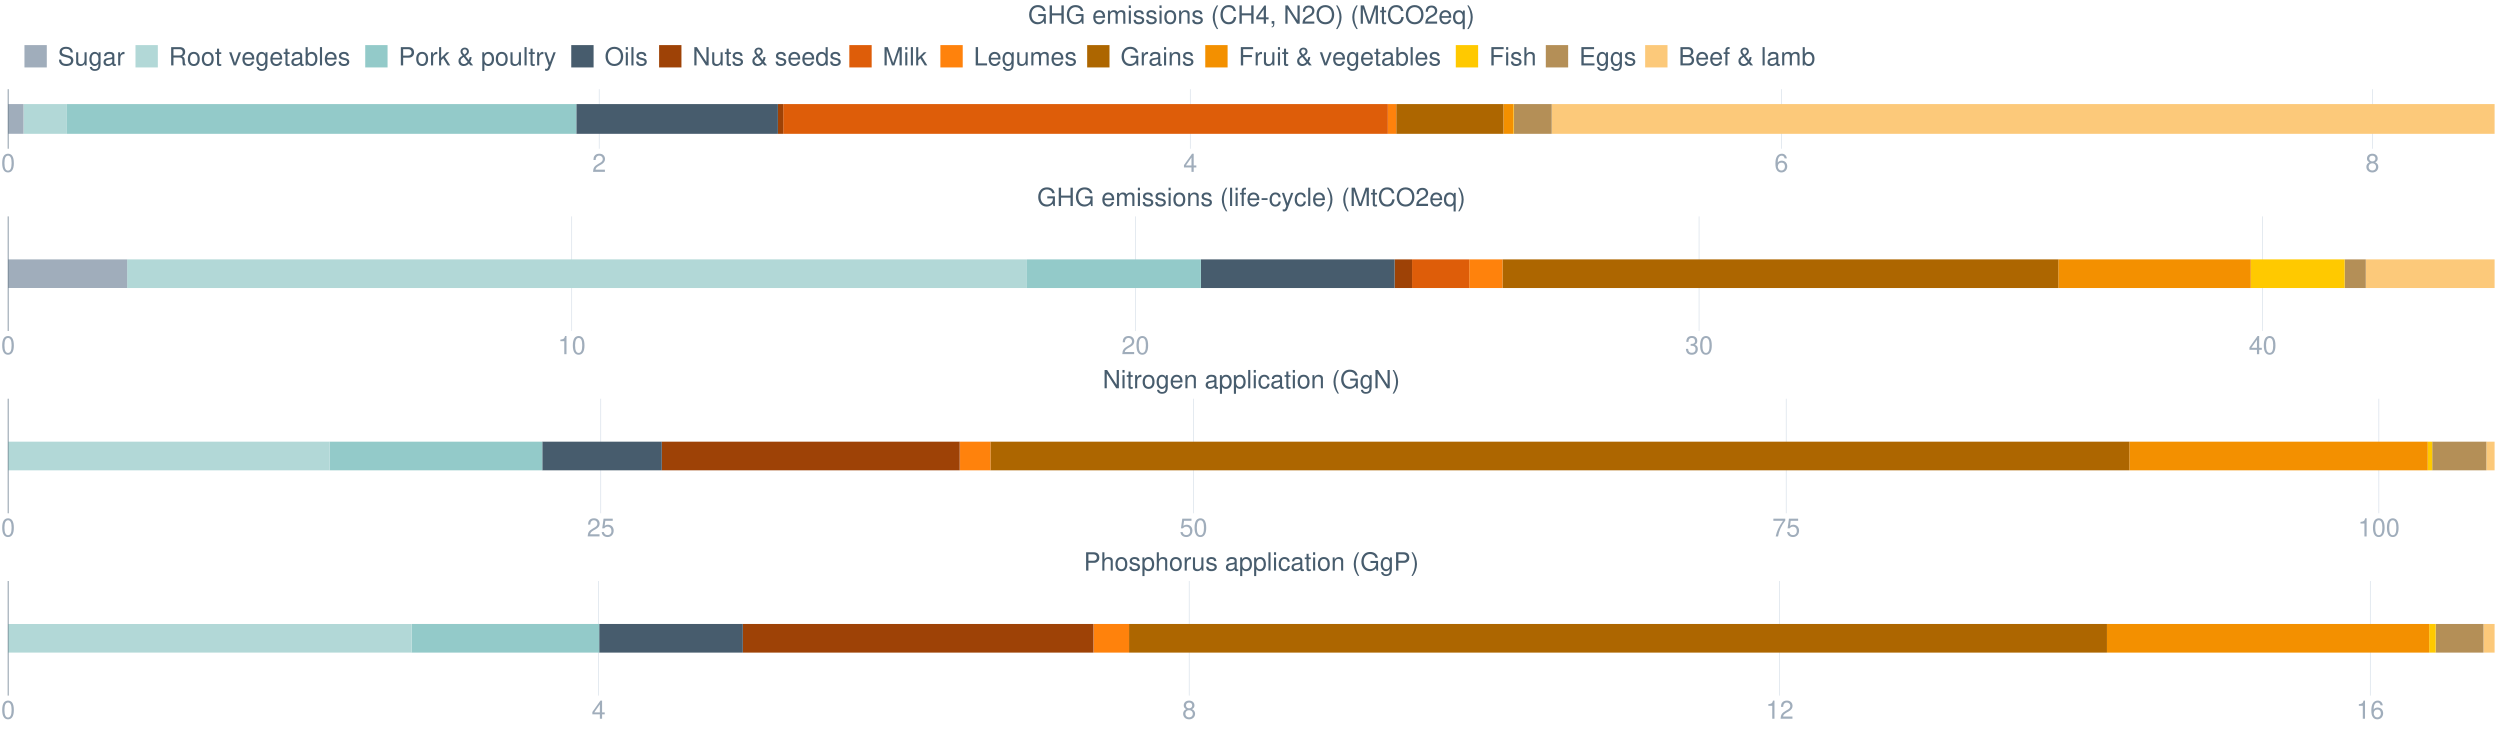 <?xml version="1.0" encoding="UTF-8"?>
<svg xmlns="http://www.w3.org/2000/svg" xmlns:xlink="http://www.w3.org/1999/xlink" width="2468.571pt" height="720pt" viewBox="0 0 2468.571 720" version="1.1">
<defs>
<g>
<symbol overflow="visible" id="glyph0-0">
<path style="stroke:none;" d=""/>
</symbol>
<symbol overflow="visible" id="glyph0-1">
<path style="stroke:none;" d="M 6.828 -17.938 C 5.188 -17.938 3.703 -17.188 2.781 -15.984 C 1.641 -14.391 1.062 -12.016 1.062 -8.688 C 1.062 -2.625 3.047 0.578 6.828 0.578 C 10.547 0.578 12.578 -2.625 12.578 -8.531 C 12.578 -12.016 12.031 -14.344 10.875 -15.984 C 9.953 -17.219 8.484 -17.938 6.828 -17.938 Z M 6.828 -16 C 9.188 -16 10.344 -13.594 10.344 -8.734 C 10.344 -3.625 9.203 -1.234 6.781 -1.234 C 4.469 -1.234 3.297 -3.719 3.297 -8.656 C 3.297 -13.594 4.469 -16 6.828 -16 Z M 6.828 -16 "/>
</symbol>
<symbol overflow="visible" id="glyph0-2">
<path style="stroke:none;" d="M 12.562 -2.156 L 3.297 -2.156 C 3.516 -3.641 4.312 -4.594 6.469 -5.906 L 8.953 -7.297 C 11.406 -8.656 12.672 -10.5 12.672 -12.703 C 12.672 -14.188 12.078 -15.578 11.047 -16.547 C 10 -17.5 8.703 -17.938 7.047 -17.938 C 4.812 -17.938 3.156 -17.141 2.188 -15.609 C 1.562 -14.672 1.297 -13.547 1.234 -11.734 L 3.422 -11.734 C 3.5 -12.953 3.641 -13.672 3.938 -14.266 C 4.516 -15.359 5.656 -16.031 6.969 -16.031 C 8.953 -16.031 10.453 -14.594 10.453 -12.656 C 10.453 -11.219 9.625 -9.969 8.062 -9.078 L 5.781 -7.734 C 2.109 -5.625 1.047 -3.938 0.844 -0.031 L 12.562 -0.031 Z M 12.562 -2.156 "/>
</symbol>
<symbol overflow="visible" id="glyph0-3">
<path style="stroke:none;" d="M 8.109 -4.344 L 8.109 0 L 10.297 0 L 10.297 -4.344 L 12.906 -4.344 L 12.906 -6.297 L 10.297 -6.297 L 10.297 -17.938 L 8.688 -17.938 L 0.688 -6.656 L 0.688 -4.344 Z M 8.109 -6.297 L 2.609 -6.297 L 8.109 -14.219 Z M 8.109 -6.297 "/>
</symbol>
<symbol overflow="visible" id="glyph0-4">
<path style="stroke:none;" d="M 12.359 -13.281 C 11.938 -16.203 10.047 -17.938 7.375 -17.938 C 5.438 -17.938 3.703 -17 2.656 -15.391 C 1.531 -13.625 1.062 -11.438 1.062 -8.188 C 1.062 -5.156 1.484 -3.25 2.562 -1.656 C 3.5 -0.203 5.031 0.578 6.969 0.578 C 10.328 0.578 12.734 -1.938 12.734 -5.438 C 12.734 -8.734 10.5 -11.062 7.344 -11.062 C 5.609 -11.062 4.25 -10.422 3.297 -9.109 C 3.328 -13.547 4.719 -16 7.219 -16 C 8.766 -16 9.828 -15.016 10.172 -13.281 Z M 7.078 -9.125 C 9.188 -9.125 10.5 -7.641 10.5 -5.266 C 10.5 -3 9 -1.359 7 -1.359 C 4.969 -1.359 3.422 -3.078 3.422 -5.359 C 3.422 -7.594 4.906 -9.125 7.078 -9.125 Z M 7.078 -9.125 "/>
</symbol>
<symbol overflow="visible" id="glyph0-5">
<path style="stroke:none;" d="M 9.703 -9.453 C 11.531 -10.562 12.109 -11.469 12.109 -13.156 C 12.109 -15.984 9.953 -17.938 6.828 -17.938 C 3.719 -17.938 1.531 -15.984 1.531 -13.172 C 1.531 -11.469 2.109 -10.594 3.922 -9.453 C 1.906 -8.438 0.922 -6.969 0.922 -4.984 C 0.922 -1.719 3.328 0.578 6.828 0.578 C 10.297 0.578 12.734 -1.719 12.734 -4.984 C 12.734 -6.969 11.734 -8.438 9.703 -9.453 Z M 6.828 -16 C 8.688 -16 9.875 -14.891 9.875 -13.094 C 9.875 -11.406 8.656 -10.297 6.828 -10.297 C 4.969 -10.297 3.766 -11.406 3.766 -13.156 C 3.766 -14.891 4.969 -16 6.828 -16 Z M 6.828 -8.469 C 9 -8.469 10.5 -7.016 10.5 -4.938 C 10.5 -2.781 9.031 -1.359 6.781 -1.359 C 4.641 -1.359 3.156 -2.828 3.156 -4.906 C 3.156 -7.047 4.609 -8.469 6.828 -8.469 Z M 6.828 -8.469 "/>
</symbol>
<symbol overflow="visible" id="glyph0-6">
<path style="stroke:none;" d="M 14.781 -12.781 C 14.781 -14.016 14.719 -14.359 14.312 -15.203 C 13.328 -17.297 11.219 -18.391 8.156 -18.391 C 4.188 -18.391 1.734 -16.344 1.734 -13.078 C 1.734 -10.875 2.906 -9.484 5.281 -8.859 L 9.781 -7.672 C 12.078 -7.078 13.094 -6.156 13.094 -4.734 C 13.094 -3.766 12.578 -2.781 11.812 -2.234 C 11.094 -1.719 9.953 -1.469 8.484 -1.469 C 6.5 -1.469 5.188 -1.938 4.312 -2.984 C 3.641 -3.766 3.344 -4.641 3.375 -5.75 L 1.188 -5.75 C 1.219 -4.094 1.531 -3 2.266 -2.016 C 3.5 -0.297 5.578 0.578 8.344 0.578 C 10.5 0.578 12.25 0.078 13.422 -0.812 C 14.641 -1.781 15.406 -3.406 15.406 -4.969 C 15.406 -7.203 14.016 -8.828 11.562 -9.5 L 7.016 -10.719 C 4.844 -11.312 4.047 -12.016 4.047 -13.406 C 4.047 -15.234 5.656 -16.453 8.094 -16.453 C 10.969 -16.453 12.578 -15.156 12.609 -12.781 Z M 14.781 -12.781 "/>
</symbol>
<symbol overflow="visible" id="glyph0-7">
<path style="stroke:none;" d="M 11.953 0 L 11.953 -13 L 9.906 -13 L 9.906 -5.625 C 9.906 -2.984 8.516 -1.234 6.359 -1.234 C 4.719 -1.234 3.672 -2.234 3.672 -3.797 L 3.672 -13 L 1.609 -13 L 1.609 -2.984 C 1.609 -0.812 3.219 0.578 5.75 0.578 C 7.672 0.578 8.891 -0.094 10.094 -1.812 L 10.094 0 Z M 11.953 0 "/>
</symbol>
<symbol overflow="visible" id="glyph0-8">
<path style="stroke:none;" d="M 10.031 -13 L 10.031 -11.109 C 8.984 -12.672 7.844 -13.375 6.203 -13.375 C 3.047 -13.375 0.875 -10.453 0.875 -6.281 C 0.875 -4.094 1.391 -2.5 2.5 -1.188 C 3.469 -0.047 4.719 0.578 6.047 0.578 C 7.625 0.578 8.734 -0.125 9.828 -1.766 L 9.828 -1.094 C 9.828 2.375 8.859 3.672 6.281 3.672 C 4.516 3.672 3.594 2.984 3.406 1.484 L 1.297 1.484 C 1.484 3.891 3.406 5.406 6.234 5.406 C 8.141 5.406 9.719 4.781 10.562 3.75 C 11.562 2.531 11.938 0.922 11.938 -2.141 L 11.938 -13 Z M 6.406 -11.469 C 8.578 -11.469 9.828 -9.625 9.828 -6.328 C 9.828 -3.172 8.562 -1.344 6.406 -1.344 C 4.266 -1.344 3.031 -3.203 3.031 -6.406 C 3.031 -9.578 4.266 -11.469 6.406 -11.469 Z M 6.406 -11.469 "/>
</symbol>
<symbol overflow="visible" id="glyph0-9">
<path style="stroke:none;" d="M 13.281 -1.219 C 13.047 -1.172 12.953 -1.172 12.828 -1.172 C 12.109 -1.172 11.719 -1.531 11.719 -2.188 L 11.719 -9.828 C 11.719 -12.141 10.031 -13.375 6.828 -13.375 C 4.906 -13.375 3.406 -12.828 2.5 -11.859 C 1.906 -11.188 1.656 -10.453 1.609 -9.156 L 3.703 -9.156 C 3.875 -10.75 4.812 -11.469 6.75 -11.469 C 8.641 -11.469 9.656 -10.766 9.656 -9.531 L 9.656 -8.984 C 9.625 -8.094 9.188 -7.766 7.5 -7.547 C 4.562 -7.172 4.125 -7.078 3.328 -6.75 C 1.812 -6.109 1.047 -4.969 1.047 -3.281 C 1.047 -0.922 2.688 0.578 5.312 0.578 C 6.953 0.578 8.266 0 9.719 -1.344 C 9.875 0 10.516 0.578 11.859 0.578 C 12.312 0.578 12.578 0.516 13.281 0.344 Z M 9.656 -4.094 C 9.656 -3.406 9.453 -2.984 8.828 -2.406 C 7.984 -1.641 6.969 -1.234 5.75 -1.234 C 4.141 -1.234 3.203 -2.016 3.203 -3.328 C 3.203 -4.688 4.094 -5.391 6.328 -5.703 C 8.531 -6 8.953 -6.109 9.656 -6.422 Z M 9.656 -4.094 "/>
</symbol>
<symbol overflow="visible" id="glyph0-10">
<path style="stroke:none;" d="M 1.719 -13 L 1.719 0 L 3.797 0 L 3.797 -6.75 C 3.828 -9.875 5.109 -11.266 7.969 -11.188 L 7.969 -13.297 C 7.625 -13.344 7.422 -13.375 7.172 -13.375 C 5.828 -13.375 4.812 -12.578 3.625 -10.641 L 3.625 -13 Z M 1.719 -13 "/>
</symbol>
<symbol overflow="visible" id="glyph0-11">
<path style="stroke:none;" d="M 4.609 -7.797 L 10.562 -7.797 C 12.625 -7.797 13.547 -6.797 13.547 -4.562 L 13.516 -2.953 C 13.516 -1.844 13.719 -0.75 14.047 0 L 16.844 0 L 16.844 -0.578 C 15.984 -1.172 15.812 -1.812 15.75 -4.219 C 15.734 -7.203 15.266 -8.094 13.297 -8.938 C 15.328 -9.953 16.156 -11.172 16.156 -13.25 C 16.156 -16.375 14.219 -18.094 10.641 -18.094 L 2.312 -18.094 L 2.312 0 L 4.609 0 Z M 4.609 -9.828 L 4.609 -16.047 L 10.203 -16.047 C 11.484 -16.047 12.234 -15.859 12.797 -15.359 C 13.422 -14.844 13.75 -14.016 13.75 -12.953 C 13.75 -10.797 12.656 -9.828 10.203 -9.828 Z M 4.609 -9.828 "/>
</symbol>
<symbol overflow="visible" id="glyph0-12">
<path style="stroke:none;" d="M 6.75 -13.375 C 3.078 -13.375 0.891 -10.766 0.891 -6.406 C 0.891 -2.016 3.078 0.578 6.781 0.578 C 10.453 0.578 12.656 -2.031 12.656 -6.297 C 12.656 -10.812 10.516 -13.375 6.75 -13.375 Z M 6.781 -11.469 C 9.109 -11.469 10.5 -9.547 10.5 -6.328 C 10.5 -3.25 9.062 -1.344 6.781 -1.344 C 4.469 -1.344 3.047 -3.25 3.047 -6.406 C 3.047 -9.547 4.469 -11.469 6.781 -11.469 Z M 6.781 -11.469 "/>
</symbol>
<symbol overflow="visible" id="glyph0-13">
<path style="stroke:none;" d="M 6.297 -13 L 4.172 -13 L 4.172 -16.578 L 2.109 -16.578 L 2.109 -13 L 0.344 -13 L 0.344 -11.312 L 2.109 -11.312 L 2.109 -1.484 C 2.109 -0.156 3 0.578 4.609 0.578 C 5.156 0.578 5.609 0.516 6.297 0.391 L 6.297 -1.344 C 6 -1.266 5.734 -1.234 5.312 -1.234 C 4.422 -1.234 4.172 -1.484 4.172 -2.406 L 4.172 -11.312 L 6.297 -11.312 Z M 6.297 -13 "/>
</symbol>
<symbol overflow="visible" id="glyph0-14">
<path style="stroke:none;" d=""/>
</symbol>
<symbol overflow="visible" id="glyph0-15">
<path style="stroke:none;" d="M 7.078 0 L 12.062 -13 L 9.719 -13 L 6.047 -2.453 L 2.578 -13 L 0.25 -13 L 4.812 0 Z M 7.078 0 "/>
</symbol>
<symbol overflow="visible" id="glyph0-16">
<path style="stroke:none;" d="M 12.734 -5.812 C 12.734 -7.797 12.578 -8.984 12.203 -9.953 C 11.359 -12.078 9.375 -13.375 6.953 -13.375 C 3.328 -13.375 1 -10.625 1 -6.328 C 1 -2.031 3.219 0.578 6.891 0.578 C 9.875 0.578 11.938 -1.109 12.453 -3.938 L 10.375 -3.938 C 9.797 -2.234 8.641 -1.344 6.969 -1.344 C 5.656 -1.344 4.547 -1.938 3.844 -3.031 C 3.344 -3.766 3.172 -4.516 3.156 -5.812 Z M 3.203 -7.5 C 3.375 -9.906 4.844 -11.469 6.922 -11.469 C 9.031 -11.469 10.5 -9.828 10.5 -7.5 Z M 3.203 -7.5 "/>
</symbol>
<symbol overflow="visible" id="glyph0-17">
<path style="stroke:none;" d="M 1.344 -18.094 L 1.344 0 L 3.203 0 L 3.203 -1.656 C 4.188 -0.156 5.516 0.578 7.312 0.578 C 10.75 0.578 12.984 -2.234 12.984 -6.547 C 12.984 -10.766 10.875 -13.375 7.422 -13.375 C 5.625 -13.375 4.359 -12.703 3.406 -11.234 L 3.406 -18.094 Z M 7.016 -11.438 C 9.328 -11.438 10.812 -9.422 10.812 -6.328 C 10.812 -3.375 9.281 -1.359 7.016 -1.359 C 4.812 -1.359 3.406 -3.344 3.406 -6.406 C 3.406 -9.453 4.812 -11.438 7.016 -11.438 Z M 7.016 -11.438 "/>
</symbol>
<symbol overflow="visible" id="glyph0-18">
<path style="stroke:none;" d="M 3.766 -18.094 L 1.688 -18.094 L 1.688 0 L 3.766 0 Z M 3.766 -18.094 "/>
</symbol>
<symbol overflow="visible" id="glyph0-19">
<path style="stroke:none;" d="M 10.875 -9.375 C 10.844 -11.938 9.156 -13.375 6.156 -13.375 C 3.125 -13.375 1.172 -11.812 1.172 -9.406 C 1.172 -7.375 2.203 -6.406 5.281 -5.656 L 7.219 -5.188 C 8.656 -4.844 9.234 -4.312 9.234 -3.406 C 9.234 -2.156 8.016 -1.344 6.203 -1.344 C 5.094 -1.344 4.141 -1.656 3.625 -2.203 C 3.297 -2.578 3.156 -2.953 3.031 -3.875 L 0.844 -3.875 C 0.938 -0.875 2.625 0.578 6.031 0.578 C 9.297 0.578 11.391 -1.047 11.391 -3.547 C 11.391 -5.484 10.297 -6.547 7.719 -7.172 L 5.734 -7.641 C 4.047 -8.047 3.328 -8.578 3.328 -9.5 C 3.328 -10.719 4.391 -11.469 6.078 -11.469 C 7.734 -11.469 8.641 -10.75 8.688 -9.375 Z M 10.875 -9.375 "/>
</symbol>
<symbol overflow="visible" id="glyph0-20">
<path style="stroke:none;" d="M 4.562 -7.672 L 10.25 -7.672 C 11.656 -7.672 12.781 -8.094 13.75 -8.953 C 14.844 -9.953 15.312 -11.109 15.312 -12.781 C 15.312 -16.172 13.297 -18.094 9.719 -18.094 L 2.266 -18.094 L 2.266 0 L 4.562 0 Z M 4.562 -9.703 L 4.562 -16.047 L 9.375 -16.047 C 11.594 -16.047 12.906 -14.859 12.906 -12.875 C 12.906 -10.891 11.594 -9.703 9.375 -9.703 Z M 4.562 -9.703 "/>
</symbol>
<symbol overflow="visible" id="glyph0-21">
<path style="stroke:none;" d="M 3.5 -18.094 L 1.438 -18.094 L 1.438 0 L 3.5 0 L 3.5 -5.062 L 5.516 -7.047 L 9.906 0 L 12.453 0 L 7.141 -8.516 L 11.656 -13 L 9 -13 L 3.5 -7.5 Z M 3.5 -18.094 "/>
</symbol>
<symbol overflow="visible" id="glyph0-22">
<path style="stroke:none;" d="M 12.234 -8.281 C 12.25 -7.391 11.953 -6.203 11.469 -5.328 L 8.156 -9.375 C 10.75 -10.844 11.594 -11.906 11.594 -13.703 C 11.594 -15.984 9.906 -17.594 7.547 -17.594 C 5.156 -17.594 3.297 -15.875 3.297 -13.703 C 3.297 -12.531 3.75 -11.609 5.312 -9.656 C 2.203 -7.859 1.297 -6.656 1.297 -4.359 C 1.297 -1.391 3.328 0.578 6.375 0.578 C 7.625 0.578 8.766 0.266 9.656 -0.297 C 10.172 -0.641 10.594 -1 11.562 -1.938 L 13.094 0 L 15.812 0 L 12.781 -3.75 C 13.703 -5.156 14.219 -6.797 14.219 -8.281 Z M 7.078 -10.688 C 5.562 -12.438 5.328 -12.828 5.328 -13.719 C 5.328 -15.016 6.172 -15.859 7.469 -15.859 C 8.703 -15.859 9.625 -14.969 9.625 -13.75 C 9.625 -12.656 8.953 -11.859 7.078 -10.688 Z M 10.375 -3.406 C 8.984 -1.938 7.922 -1.359 6.625 -1.359 C 4.844 -1.359 3.375 -2.781 3.375 -4.547 C 3.375 -5.938 4.141 -6.922 6.406 -8.359 Z M 10.375 -3.406 "/>
</symbol>
<symbol overflow="visible" id="glyph0-23">
<path style="stroke:none;" d="M 1.344 5.406 L 3.422 5.406 L 3.422 -1.359 C 4.516 -0.031 5.734 0.578 7.422 0.578 C 10.797 0.578 12.984 -2.141 12.984 -6.281 C 12.984 -10.641 10.844 -13.375 7.391 -13.375 C 5.625 -13.375 4.219 -12.578 3.25 -11.047 L 3.25 -13 L 1.344 -13 Z M 7.047 -11.438 C 9.328 -11.438 10.812 -9.422 10.812 -6.328 C 10.812 -3.375 9.297 -1.359 7.047 -1.359 C 4.844 -1.359 3.422 -3.344 3.422 -6.406 C 3.422 -9.453 4.844 -11.438 7.047 -11.438 Z M 7.047 -11.438 "/>
</symbol>
<symbol overflow="visible" id="glyph0-24">
<path style="stroke:none;" d="M 9.625 -13 L 6.031 -2.875 L 2.703 -13 L 0.5 -13 L 4.891 0.047 L 4.094 2.109 C 3.75 3.031 3.297 3.375 2.438 3.375 C 2.078 3.375 1.781 3.328 1.344 3.219 L 1.344 5.094 C 1.766 5.312 2.188 5.406 2.734 5.406 C 3.406 5.406 4.125 5.188 4.672 4.781 C 5.312 4.312 5.688 3.766 6.078 2.734 L 11.859 -13 Z M 9.625 -13 "/>
</symbol>
<symbol overflow="visible" id="glyph0-25">
<path style="stroke:none;" d="M 9.656 -18.391 C 4.469 -18.391 0.938 -14.562 0.938 -8.906 C 0.938 -3.219 4.438 0.578 9.672 0.578 C 11.891 0.578 13.828 -0.094 15.281 -1.344 C 17.25 -3 18.406 -5.812 18.406 -8.766 C 18.406 -14.594 14.969 -18.391 9.656 -18.391 Z M 9.656 -16.344 C 13.578 -16.344 16.109 -13.406 16.109 -8.812 C 16.109 -4.438 13.5 -1.469 9.672 -1.469 C 5.812 -1.469 3.25 -4.438 3.25 -8.906 C 3.25 -13.375 5.812 -16.344 9.656 -16.344 Z M 9.656 -16.344 "/>
</symbol>
<symbol overflow="visible" id="glyph0-26">
<path style="stroke:none;" d="M 3.719 -13 L 1.656 -13 L 1.656 0 L 3.719 0 Z M 3.719 -18.094 L 1.641 -18.094 L 1.641 -15.484 L 3.719 -15.484 Z M 3.719 -18.094 "/>
</symbol>
<symbol overflow="visible" id="glyph0-27">
<path style="stroke:none;" d="M 16.031 -18.094 L 13.844 -18.094 L 13.844 -3.297 L 4.391 -18.094 L 1.891 -18.094 L 1.891 0 L 4.062 0 L 4.062 -14.672 L 13.422 0 L 16.031 0 Z M 16.031 -18.094 "/>
</symbol>
<symbol overflow="visible" id="glyph0-28">
<path style="stroke:none;" d="M 12.281 -18.094 L 10.219 -18.094 L 10.219 -11.359 C 9.359 -12.672 7.969 -13.375 6.234 -13.375 C 2.859 -13.375 0.641 -10.672 0.641 -6.531 C 0.641 -2.141 2.781 0.578 6.297 0.578 C 8.094 0.578 9.328 -0.094 10.453 -1.719 L 10.453 0 L 12.281 0 Z M 6.578 -11.438 C 8.812 -11.438 10.219 -9.484 10.219 -6.359 C 10.219 -3.344 8.781 -1.359 6.594 -1.359 C 4.312 -1.359 2.797 -3.375 2.797 -6.406 C 2.797 -9.422 4.312 -11.438 6.578 -11.438 Z M 6.578 -11.438 "/>
</symbol>
<symbol overflow="visible" id="glyph0-29">
<path style="stroke:none;" d="M 11.609 0 L 16.703 -15.156 L 16.703 0 L 18.875 0 L 18.875 -18.094 L 15.688 -18.094 L 10.422 -2.328 L 5.062 -18.094 L 1.859 -18.094 L 1.859 0 L 4.047 0 L 4.047 -15.156 L 9.188 0 Z M 11.609 0 "/>
</symbol>
<symbol overflow="visible" id="glyph0-30">
<path style="stroke:none;" d="M 4.297 -18.094 L 1.984 -18.094 L 1.984 0 L 13.219 0 L 13.219 -2.031 L 4.297 -2.031 Z M 4.297 -18.094 "/>
</symbol>
<symbol overflow="visible" id="glyph0-31">
<path style="stroke:none;" d="M 1.734 -13 L 1.734 0 L 3.828 0 L 3.828 -8.156 C 3.828 -10.047 5.188 -11.562 6.875 -11.562 C 8.406 -11.562 9.281 -10.625 9.281 -8.953 L 9.281 0 L 11.359 0 L 11.359 -8.156 C 11.359 -10.047 12.734 -11.562 14.422 -11.562 C 15.922 -11.562 16.828 -10.594 16.828 -8.953 L 16.828 0 L 18.906 0 L 18.906 -9.75 C 18.906 -12.078 17.562 -13.375 15.141 -13.375 C 13.406 -13.375 12.359 -12.859 11.141 -11.391 C 10.375 -12.781 9.328 -13.375 7.641 -13.375 C 5.906 -13.375 4.734 -12.734 3.641 -11.172 L 3.641 -13 Z M 1.734 -13 "/>
</symbol>
<symbol overflow="visible" id="glyph0-32">
<path style="stroke:none;" d="M 17.594 -9.547 L 10.047 -9.547 L 10.047 -7.516 L 15.562 -7.516 L 15.562 -7.016 C 15.562 -3.797 13.172 -1.469 9.875 -1.469 C 8.047 -1.469 6.375 -2.141 5.312 -3.297 C 4.125 -4.594 3.406 -6.75 3.406 -8.984 C 3.406 -13.422 5.938 -16.344 9.75 -16.344 C 12.5 -16.344 14.484 -14.938 14.984 -12.609 L 17.344 -12.609 C 16.703 -16.281 13.922 -18.391 9.781 -18.391 C 7.562 -18.391 5.781 -17.812 4.359 -16.656 C 2.266 -14.906 1.094 -12.109 1.094 -8.859 C 1.094 -3.297 4.484 0.578 9.375 0.578 C 11.828 0.578 13.766 -0.344 15.562 -2.312 L 16.125 0.094 L 17.594 0.094 Z M 17.594 -9.547 "/>
</symbol>
<symbol overflow="visible" id="glyph0-33">
<path style="stroke:none;" d="M 1.734 -13 L 1.734 0 L 3.828 0 L 3.828 -7.172 C 3.828 -9.828 5.203 -11.562 7.344 -11.562 C 8.984 -11.562 10.031 -10.562 10.031 -9 L 10.031 0 L 12.078 0 L 12.078 -9.828 C 12.078 -11.984 10.469 -13.375 7.969 -13.375 C 6.031 -13.375 4.781 -12.625 3.641 -10.812 L 3.641 -13 Z M 1.734 -13 "/>
</symbol>
<symbol overflow="visible" id="glyph0-34">
<path style="stroke:none;" d="M 4.547 -8.234 L 13.172 -8.234 L 13.172 -10.266 L 4.547 -10.266 L 4.547 -16.047 L 14.359 -16.047 L 14.359 -18.094 L 2.234 -18.094 L 2.234 0 L 4.547 0 Z M 4.547 -8.234 "/>
</symbol>
<symbol overflow="visible" id="glyph0-35">
<path style="stroke:none;" d="M 1.734 -18.094 L 1.734 0 L 3.797 0 L 3.797 -7.172 C 3.797 -9.828 5.188 -11.562 7.312 -11.562 C 8.016 -11.562 8.656 -11.359 9.156 -10.984 C 9.75 -10.547 10 -9.922 10 -9 L 10 0 L 12.062 0 L 12.062 -9.828 C 12.062 -12.016 10.5 -13.375 7.969 -13.375 C 6.125 -13.375 5.016 -12.797 3.797 -11.219 L 3.797 -18.094 Z M 1.734 -18.094 "/>
</symbol>
<symbol overflow="visible" id="glyph0-36">
<path style="stroke:none;" d="M 4.547 -8.234 L 14.391 -8.234 L 14.391 -10.266 L 4.547 -10.266 L 4.547 -16.047 L 14.766 -16.047 L 14.766 -18.094 L 2.234 -18.094 L 2.234 0 L 15.203 0 L 15.203 -2.031 L 4.547 -2.031 Z M 4.547 -8.234 "/>
</symbol>
<symbol overflow="visible" id="glyph0-37">
<path style="stroke:none;" d="M 1.953 0 L 10.125 0 C 11.828 0 13.094 -0.469 14.062 -1.516 C 14.969 -2.453 15.453 -3.75 15.453 -5.156 C 15.453 -7.344 14.469 -8.656 12.156 -9.547 C 13.828 -10.328 14.672 -11.641 14.672 -13.5 C 14.672 -14.844 14.172 -15.984 13.219 -16.828 C 12.25 -17.688 11.047 -18.094 9.297 -18.094 L 1.953 -18.094 Z M 4.266 -10.297 L 4.266 -16.047 L 8.734 -16.047 C 10.031 -16.047 10.75 -15.875 11.359 -15.406 C 12.016 -14.906 12.359 -14.172 12.359 -13.172 C 12.359 -12.188 12.016 -11.438 11.359 -10.938 C 10.75 -10.469 10.031 -10.297 8.734 -10.297 Z M 4.266 -2.031 L 4.266 -8.266 L 9.906 -8.266 C 11.938 -8.266 13.156 -7.094 13.156 -5.141 C 13.156 -3.203 11.938 -2.031 9.906 -2.031 Z M 4.266 -2.031 "/>
</symbol>
<symbol overflow="visible" id="glyph0-38">
<path style="stroke:none;" d="M 6.406 -13 L 4.25 -13 L 4.25 -15.031 C 4.25 -15.906 4.719 -16.344 5.688 -16.344 C 5.859 -16.344 5.938 -16.344 6.406 -16.328 L 6.406 -18.031 C 5.938 -18.141 5.656 -18.156 5.234 -18.156 C 3.328 -18.156 2.188 -17.078 2.188 -15.203 L 2.188 -13 L 0.453 -13 L 0.453 -11.312 L 2.188 -11.312 L 2.188 0 L 4.25 0 L 4.25 -11.312 L 6.406 -11.312 Z M 6.406 -13 "/>
</symbol>
<symbol overflow="visible" id="glyph0-39">
<path style="stroke:none;" d="M 13.672 -8.234 L 13.672 0 L 15.984 0 L 15.984 -18.094 L 13.672 -18.094 L 13.672 -10.266 L 4.359 -10.266 L 4.359 -18.094 L 2.062 -18.094 L 2.062 0 L 4.359 0 L 4.359 -8.234 Z M 13.672 -8.234 "/>
</symbol>
<symbol overflow="visible" id="glyph0-40">
<path style="stroke:none;" d="M 5.859 -18.094 C 3.375 -14.844 1.812 -10.328 1.812 -6.422 C 1.812 -2.5 3.375 2.016 5.859 5.266 L 7.219 5.266 C 5.031 1.719 3.828 -2.453 3.828 -6.422 C 3.828 -10.375 5.031 -14.562 7.219 -18.094 Z M 5.859 -18.094 "/>
</symbol>
<symbol overflow="visible" id="glyph0-41">
<path style="stroke:none;" d="M 16.422 -12.484 C 15.703 -16.453 13.422 -18.391 9.453 -18.391 C 7.016 -18.391 5.062 -17.609 3.719 -16.125 C 2.078 -14.344 1.188 -11.766 1.188 -8.828 C 1.188 -5.859 2.109 -3.297 3.797 -1.531 C 5.203 -0.094 7 0.578 9.359 0.578 C 13.766 0.578 16.25 -1.812 16.797 -6.594 L 14.422 -6.594 C 14.219 -5.359 13.969 -4.516 13.594 -3.797 C 12.859 -2.312 11.312 -1.469 9.375 -1.469 C 5.781 -1.469 3.5 -4.344 3.5 -8.859 C 3.5 -13.5 5.656 -16.344 9.188 -16.344 C 10.641 -16.344 12.016 -15.922 12.75 -15.203 C 13.422 -14.594 13.797 -13.844 14.062 -12.484 Z M 16.422 -12.484 "/>
</symbol>
<symbol overflow="visible" id="glyph0-42">
<path style="stroke:none;" d="M 2.156 -2.578 L 2.156 0 L 3.641 0 L 3.641 0.453 C 3.641 2.156 3.328 2.656 2.156 2.703 L 2.156 3.641 C 3.797 3.703 4.766 2.5 4.766 0.391 L 4.766 -2.578 Z M 2.156 -2.578 "/>
</symbol>
<symbol overflow="visible" id="glyph0-43">
<path style="stroke:none;" d="M 2.312 5.266 C 4.781 2.016 6.359 -2.5 6.359 -6.406 C 6.359 -10.328 4.781 -14.844 2.312 -18.094 L 0.938 -18.094 C 3.125 -14.547 4.344 -10.375 4.344 -6.406 C 4.344 -2.453 3.125 1.734 0.938 5.266 Z M 2.312 5.266 "/>
</symbol>
<symbol overflow="visible" id="glyph0-44">
<path style="stroke:none;" d="M 12.281 5.406 L 12.281 -13 L 10.453 -13 L 10.453 -11.266 C 9.484 -12.625 8.016 -13.375 6.297 -13.375 C 2.875 -13.375 0.641 -10.562 0.641 -6.25 C 0.641 -2.031 2.75 0.578 6.203 0.578 C 8.016 0.578 9.25 -0.078 10.219 -1.484 L 10.219 5.406 Z M 6.594 -11.438 C 8.812 -11.438 10.219 -9.484 10.219 -6.328 C 10.219 -3.344 8.781 -1.359 6.594 -1.359 C 4.312 -1.359 2.797 -3.375 2.797 -6.406 C 2.797 -9.422 4.312 -11.438 6.594 -11.438 Z M 6.594 -11.438 "/>
</symbol>
<symbol overflow="visible" id="glyph0-45">
<path style="stroke:none;" d="M 6.422 -12.781 L 6.422 0 L 8.609 0 L 8.609 -17.938 L 7.172 -17.938 C 6.406 -15.188 5.906 -14.812 2.531 -14.359 L 2.531 -12.781 Z M 6.422 -12.781 "/>
</symbol>
<symbol overflow="visible" id="glyph0-46">
<path style="stroke:none;" d="M 5.484 -8.266 L 6.672 -8.266 C 9.062 -8.266 10.328 -7.141 10.328 -4.984 C 10.328 -2.734 8.953 -1.359 6.703 -1.359 C 4.297 -1.359 3.125 -2.578 2.984 -5.203 L 0.797 -5.203 C 0.891 -3.766 1.141 -2.828 1.562 -2.031 C 2.484 -0.297 4.188 0.578 6.594 0.578 C 10.219 0.578 12.562 -1.609 12.562 -5.016 C 12.562 -7.297 11.688 -8.531 9.578 -9.281 C 11.219 -9.953 12.031 -11.188 12.031 -13 C 12.031 -16.078 10.031 -17.938 6.672 -17.938 C 3.125 -17.938 1.234 -15.953 1.172 -12.156 L 3.344 -12.156 C 3.375 -13.25 3.469 -13.875 3.75 -14.422 C 4.25 -15.438 5.328 -16.031 6.703 -16.031 C 8.641 -16.031 9.797 -14.859 9.797 -12.922 C 9.797 -11.656 9.359 -10.891 8.391 -10.469 C 7.797 -10.219 7 -10.125 5.484 -10.094 Z M 5.484 -8.266 "/>
</symbol>
<symbol overflow="visible" id="glyph0-47">
<path style="stroke:none;" d="M 7.047 -7.734 L 1.141 -7.734 L 1.141 -5.953 L 7.047 -5.953 Z M 7.047 -7.734 "/>
</symbol>
<symbol overflow="visible" id="glyph0-48">
<path style="stroke:none;" d="M 11.688 -8.641 C 11.594 -9.906 11.312 -10.719 10.812 -11.438 C 9.922 -12.656 8.359 -13.375 6.547 -13.375 C 3.031 -13.375 0.766 -10.594 0.766 -6.281 C 0.766 -2.078 3 0.578 6.531 0.578 C 9.625 0.578 11.594 -1.297 11.828 -4.469 L 9.75 -4.469 C 9.406 -2.375 8.344 -1.344 6.578 -1.344 C 4.297 -1.344 2.922 -3.203 2.922 -6.281 C 2.922 -9.531 4.266 -11.469 6.531 -11.469 C 8.266 -11.469 9.359 -10.453 9.609 -8.641 Z M 11.688 -8.641 "/>
</symbol>
<symbol overflow="visible" id="glyph0-49">
<path style="stroke:none;" d="M 11.812 -17.594 L 2.734 -17.594 L 1.422 -8.016 L 3.422 -8.016 C 4.438 -9.234 5.281 -9.656 6.672 -9.656 C 9.031 -9.656 10.5 -8.047 10.5 -5.438 C 10.5 -2.906 9.031 -1.359 6.656 -1.359 C 4.734 -1.359 3.578 -2.328 3.047 -4.312 L 0.875 -4.312 C 1.172 -2.875 1.422 -2.188 1.938 -1.531 C 2.922 -0.203 4.719 0.578 6.703 0.578 C 10.25 0.578 12.734 -2.016 12.734 -5.734 C 12.734 -9.203 10.422 -11.594 7.047 -11.594 C 5.812 -11.594 4.812 -11.266 3.797 -10.516 L 4.484 -15.438 L 11.812 -15.438 Z M 11.812 -17.594 "/>
</symbol>
<symbol overflow="visible" id="glyph0-50">
<path style="stroke:none;" d="M 12.906 -17.594 L 1.141 -17.594 L 1.141 -15.438 L 10.641 -15.438 C 6.453 -9.453 4.734 -5.781 3.422 0 L 5.75 0 C 6.719 -5.625 8.938 -10.469 12.906 -15.75 Z M 12.906 -17.594 "/>
</symbol>
</g>
<clipPath id="clip1">
  <path d="M 7.992 88.074 L 9 88.074 L 9 147.836 L 7.992 147.836 Z M 7.992 88.074 "/>
</clipPath>
<clipPath id="clip2">
  <path d="M 591 88.074 L 592 88.074 L 592 147.836 L 591 147.836 Z M 591 88.074 "/>
</clipPath>
<clipPath id="clip3">
  <path d="M 1175 88.074 L 1176 88.074 L 1176 147.836 L 1175 147.836 Z M 1175 88.074 "/>
</clipPath>
<clipPath id="clip4">
  <path d="M 1758 88.074 L 1760 88.074 L 1760 147.836 L 1758 147.836 Z M 1758 88.074 "/>
</clipPath>
<clipPath id="clip5">
  <path d="M 2342 88.074 L 2343 88.074 L 2343 147.836 L 2342 147.836 Z M 2342 88.074 "/>
</clipPath>
<clipPath id="clip6">
  <path d="M 7.992 102 L 24 102 L 24 133 L 7.992 133 Z M 7.992 102 "/>
</clipPath>
<clipPath id="clip7">
  <path d="M 7.992 213.695 L 9 213.695 L 9 327.836 L 7.992 327.836 Z M 7.992 213.695 "/>
</clipPath>
<clipPath id="clip8">
  <path d="M 564 213.695 L 565 213.695 L 565 327.836 L 564 327.836 Z M 564 213.695 "/>
</clipPath>
<clipPath id="clip9">
  <path d="M 1120 213.695 L 1122 213.695 L 1122 327.836 L 1120 327.836 Z M 1120 213.695 "/>
</clipPath>
<clipPath id="clip10">
  <path d="M 1677 213.695 L 1678 213.695 L 1678 327.836 L 1677 327.836 Z M 1677 213.695 "/>
</clipPath>
<clipPath id="clip11">
  <path d="M 2233 213.695 L 2235 213.695 L 2235 327.836 L 2233 327.836 Z M 2233 213.695 "/>
</clipPath>
<clipPath id="clip12">
  <path d="M 7.992 256 L 126 256 L 126 285 L 7.992 285 Z M 7.992 256 "/>
</clipPath>
<clipPath id="clip13">
  <path d="M 7.992 393.695 L 9 393.695 L 9 507.836 L 7.992 507.836 Z M 7.992 393.695 "/>
</clipPath>
<clipPath id="clip14">
  <path d="M 592 393.695 L 594 393.695 L 594 507.836 L 592 507.836 Z M 592 393.695 "/>
</clipPath>
<clipPath id="clip15">
  <path d="M 1178 393.695 L 1179 393.695 L 1179 507.836 L 1178 507.836 Z M 1178 393.695 "/>
</clipPath>
<clipPath id="clip16">
  <path d="M 1763 393.695 L 1764 393.695 L 1764 507.836 L 1763 507.836 Z M 1763 393.695 "/>
</clipPath>
<clipPath id="clip17">
  <path d="M 2348 393.695 L 2350 393.695 L 2350 507.836 L 2348 507.836 Z M 2348 393.695 "/>
</clipPath>
<clipPath id="clip18">
  <path d="M 7.992 436 L 326 436 L 326 465 L 7.992 465 Z M 7.992 436 "/>
</clipPath>
<clipPath id="clip19">
  <path d="M 7.992 573.695 L 9 573.695 L 9 687.836 L 7.992 687.836 Z M 7.992 573.695 "/>
</clipPath>
<clipPath id="clip20">
  <path d="M 590 573.695 L 592 573.695 L 592 687.836 L 590 687.836 Z M 590 573.695 "/>
</clipPath>
<clipPath id="clip21">
  <path d="M 1173 573.695 L 1175 573.695 L 1175 687.836 L 1173 687.836 Z M 1173 573.695 "/>
</clipPath>
<clipPath id="clip22">
  <path d="M 1757 573.695 L 1758 573.695 L 1758 687.836 L 1757 687.836 Z M 1757 573.695 "/>
</clipPath>
<clipPath id="clip23">
  <path d="M 2340 573.695 L 2341 573.695 L 2341 687.836 L 2340 687.836 Z M 2340 573.695 "/>
</clipPath>
<clipPath id="clip24">
  <path d="M 7.992 616 L 407 616 L 407 645 L 7.992 645 Z M 7.992 616 "/>
</clipPath>
</defs>
<g id="surface21912">
<g clip-path="url(#clip1)" clip-rule="nonzero">
<path style="fill:none;stroke-width:0.553;stroke-linecap:butt;stroke-linejoin:round;stroke:rgb(81.176%,85.098%,89.804%);stroke-opacity:1;stroke-miterlimit:10;" d="M 7.992 146.836 L 7.992 88.074 "/>
</g>
<g clip-path="url(#clip2)" clip-rule="nonzero">
<path style="fill:none;stroke-width:0.553;stroke-linecap:butt;stroke-linejoin:round;stroke:rgb(81.176%,85.098%,89.804%);stroke-opacity:1;stroke-miterlimit:10;" d="M 591.637 146.836 L 591.637 88.074 "/>
</g>
<g clip-path="url(#clip3)" clip-rule="nonzero">
<path style="fill:none;stroke-width:0.553;stroke-linecap:butt;stroke-linejoin:round;stroke:rgb(81.176%,85.098%,89.804%);stroke-opacity:1;stroke-miterlimit:10;" d="M 1175.285 146.836 L 1175.285 88.074 "/>
</g>
<g clip-path="url(#clip4)" clip-rule="nonzero">
<path style="fill:none;stroke-width:0.553;stroke-linecap:butt;stroke-linejoin:round;stroke:rgb(81.176%,85.098%,89.804%);stroke-opacity:1;stroke-miterlimit:10;" d="M 1758.934 146.836 L 1758.934 88.074 "/>
</g>
<g clip-path="url(#clip5)" clip-rule="nonzero">
<path style="fill:none;stroke-width:0.553;stroke-linecap:butt;stroke-linejoin:round;stroke:rgb(81.176%,85.098%,89.804%);stroke-opacity:1;stroke-miterlimit:10;" d="M 2342.582 146.836 L 2342.582 88.074 "/>
</g>
<path style=" stroke:none;fill-rule:nonzero;fill:rgb(98.824%,78.824%,47.843%);fill-opacity:1;" d="M 1532.207 102.766 L 2463.246 102.766 L 2463.246 132.145 L 1532.207 132.145 Z M 1532.207 102.766 "/>
<path style=" stroke:none;fill-rule:nonzero;fill:rgb(70.588%,56.078%,34.118%);fill-opacity:1;" d="M 1494.98 102.766 L 1532.207 102.766 L 1532.207 132.145 L 1494.98 132.145 Z M 1494.98 102.766 "/>
<path style=" stroke:none;fill-rule:nonzero;fill:rgb(100%,78.824%,0%);fill-opacity:1;" d="M 1494.379 102.766 L 1494.977 102.766 L 1494.977 132.145 L 1494.379 132.145 Z M 1494.379 102.766 "/>
<path style=" stroke:none;fill-rule:nonzero;fill:rgb(95.294%,56.471%,0%);fill-opacity:1;" d="M 1484.492 102.766 L 1494.379 102.766 L 1494.379 132.145 L 1484.492 132.145 Z M 1484.492 102.766 "/>
<path style=" stroke:none;fill-rule:nonzero;fill:rgb(67.843%,40%,0%);fill-opacity:1;" d="M 1378.684 102.766 L 1484.492 102.766 L 1484.492 132.145 L 1378.684 132.145 Z M 1378.684 102.766 "/>
<path style=" stroke:none;fill-rule:nonzero;fill:rgb(100%,50.98%,4.706%);fill-opacity:1;" d="M 1370.391 102.766 L 1378.684 102.766 L 1378.684 132.145 L 1370.391 132.145 Z M 1370.391 102.766 "/>
<path style=" stroke:none;fill-rule:nonzero;fill:rgb(87.059%,36.471%,3.529%);fill-opacity:1;" d="M 773.352 102.766 L 1370.391 102.766 L 1370.391 132.145 L 773.352 132.145 Z M 773.352 102.766 "/>
<path style=" stroke:none;fill-rule:nonzero;fill:rgb(61.961%,25.882%,2.353%);fill-opacity:1;" d="M 768.109 102.766 L 773.352 102.766 L 773.352 132.145 L 768.109 132.145 Z M 768.109 102.766 "/>
<path style=" stroke:none;fill-rule:nonzero;fill:rgb(27.843%,36.078%,42.745%);fill-opacity:1;" d="M 569.055 102.766 L 768.109 102.766 L 768.109 132.145 L 569.055 132.145 Z M 569.055 102.766 "/>
<path style=" stroke:none;fill-rule:nonzero;fill:rgb(57.647%,79.216%,78.824%);fill-opacity:1;" d="M 66.082 102.766 L 569.055 102.766 L 569.055 132.145 L 66.082 132.145 Z M 66.082 102.766 "/>
<path style=" stroke:none;fill-rule:nonzero;fill:rgb(69.804%,84.706%,84.314%);fill-opacity:1;" d="M 23.184 102.766 L 66.082 102.766 L 66.082 132.145 L 23.184 132.145 Z M 23.184 102.766 "/>
<g clip-path="url(#clip6)" clip-rule="nonzero">
<path style=" stroke:none;fill-rule:nonzero;fill:rgb(62.745%,67.843%,73.333%);fill-opacity:1;" d="M 7.992 102.766 L 23.184 102.766 L 23.184 132.145 L 7.992 132.145 Z M 7.992 102.766 "/>
</g>
<path style="fill:none;stroke-width:0.553;stroke-linecap:butt;stroke-linejoin:round;stroke:rgb(27.843%,36.078%,42.745%);stroke-opacity:1;stroke-miterlimit:10;" d="M 7.992 146.836 L 7.992 88.074 "/>
<g style="fill:rgb(62.745%,67.843%,73.333%);fill-opacity:1;">
  <use xlink:href="#glyph0-1" x="1.098" y="169.715"/>
</g>
<g style="fill:rgb(62.745%,67.843%,73.333%);fill-opacity:1;">
  <use xlink:href="#glyph0-2" x="584.742" y="169.715"/>
</g>
<g style="fill:rgb(62.745%,67.843%,73.333%);fill-opacity:1;">
  <use xlink:href="#glyph0-3" x="1168.391" y="169.715"/>
</g>
<g style="fill:rgb(62.745%,67.843%,73.333%);fill-opacity:1;">
  <use xlink:href="#glyph0-4" x="1752.039" y="169.715"/>
</g>
<g style="fill:rgb(62.745%,67.843%,73.333%);fill-opacity:1;">
  <use xlink:href="#glyph0-5" x="2335.688" y="169.715"/>
</g>
<path style=" stroke:none;fill-rule:nonzero;fill:rgb(62.745%,67.843%,73.333%);fill-opacity:1;" d="M 24.148 44.527 L 46.211 44.527 L 46.211 66.59 L 24.148 66.59 Z M 24.148 44.527 "/>
<path style=" stroke:none;fill-rule:nonzero;fill:rgb(69.804%,84.706%,84.314%);fill-opacity:1;" d="M 133.789 44.527 L 155.852 44.527 L 155.852 66.59 L 133.789 66.59 Z M 133.789 44.527 "/>
<path style=" stroke:none;fill-rule:nonzero;fill:rgb(57.647%,79.216%,78.824%);fill-opacity:1;" d="M 360.633 44.527 L 382.695 44.527 L 382.695 66.59 L 360.633 66.59 Z M 360.633 44.527 "/>
<path style=" stroke:none;fill-rule:nonzero;fill:rgb(27.843%,36.078%,42.745%);fill-opacity:1;" d="M 564.07 44.527 L 586.133 44.527 L 586.133 66.59 L 564.07 66.59 Z M 564.07 44.527 "/>
<path style=" stroke:none;fill-rule:nonzero;fill:rgb(61.961%,25.882%,2.353%);fill-opacity:1;" d="M 650.816 44.527 L 672.879 44.527 L 672.879 66.59 L 650.816 66.59 Z M 650.816 44.527 "/>
<path style=" stroke:none;fill-rule:nonzero;fill:rgb(87.059%,36.471%,3.529%);fill-opacity:1;" d="M 838.652 44.527 L 860.715 44.527 L 860.715 66.59 L 838.652 66.59 Z M 838.652 44.527 "/>
<path style=" stroke:none;fill-rule:nonzero;fill:rgb(100%,50.98%,4.706%);fill-opacity:1;" d="M 928.559 44.527 L 950.621 44.527 L 950.621 66.59 L 928.559 66.59 Z M 928.559 44.527 "/>
<path style=" stroke:none;fill-rule:nonzero;fill:rgb(67.843%,40%,0%);fill-opacity:1;" d="M 1073.492 44.527 L 1095.555 44.527 L 1095.555 66.59 L 1073.492 66.59 Z M 1073.492 44.527 "/>
<path style=" stroke:none;fill-rule:nonzero;fill:rgb(95.294%,56.471%,0%);fill-opacity:1;" d="M 1190.109 44.527 L 1212.172 44.527 L 1212.172 66.59 L 1190.109 66.59 Z M 1190.109 44.527 "/>
<path style=" stroke:none;fill-rule:nonzero;fill:rgb(100%,78.824%,0%);fill-opacity:1;" d="M 1437.488 44.527 L 1459.551 44.527 L 1459.551 66.59 L 1437.488 66.59 Z M 1437.488 44.527 "/>
<path style=" stroke:none;fill-rule:nonzero;fill:rgb(70.588%,56.078%,34.118%);fill-opacity:1;" d="M 1526.375 44.527 L 1548.438 44.527 L 1548.438 66.59 L 1526.375 66.59 Z M 1526.375 44.527 "/>
<path style=" stroke:none;fill-rule:nonzero;fill:rgb(98.824%,78.824%,47.843%);fill-opacity:1;" d="M 1624.473 44.527 L 1646.535 44.527 L 1646.535 66.59 L 1624.473 66.59 Z M 1624.473 44.527 "/>
<g style="fill:rgb(27.843%,36.078%,42.745%);fill-opacity:1;">
  <use xlink:href="#glyph0-6" x="57.043" y="64.602"/>
  <use xlink:href="#glyph0-7" x="73.588" y="64.602"/>
  <use xlink:href="#glyph0-8" x="87.38" y="64.602"/>
  <use xlink:href="#glyph0-9" x="101.172" y="64.602"/>
  <use xlink:href="#glyph0-10" x="114.964" y="64.602"/>
</g>
<g style="fill:rgb(27.843%,36.078%,42.745%);fill-opacity:1;">
  <use xlink:href="#glyph0-11" x="166.684" y="64.602"/>
  <use xlink:href="#glyph0-12" x="184.593" y="64.602"/>
  <use xlink:href="#glyph0-12" x="198.385" y="64.602"/>
  <use xlink:href="#glyph0-13" x="212.177" y="64.602"/>
  <use xlink:href="#glyph0-14" x="219.073" y="64.602"/>
  <use xlink:href="#glyph0-15" x="225.969" y="64.602"/>
  <use xlink:href="#glyph0-16" x="238.372" y="64.602"/>
  <use xlink:href="#glyph0-8" x="252.164" y="64.602"/>
  <use xlink:href="#glyph0-16" x="265.955" y="64.602"/>
  <use xlink:href="#glyph0-13" x="279.747" y="64.602"/>
  <use xlink:href="#glyph0-9" x="286.643" y="64.602"/>
  <use xlink:href="#glyph0-17" x="300.435" y="64.602"/>
  <use xlink:href="#glyph0-18" x="314.227" y="64.602"/>
  <use xlink:href="#glyph0-16" x="319.734" y="64.602"/>
  <use xlink:href="#glyph0-19" x="333.526" y="64.602"/>
</g>
<g style="fill:rgb(27.843%,36.078%,42.745%);fill-opacity:1;">
  <use xlink:href="#glyph0-20" x="393.527" y="64.602"/>
  <use xlink:href="#glyph0-12" x="410.073" y="64.602"/>
  <use xlink:href="#glyph0-10" x="423.865" y="64.602"/>
  <use xlink:href="#glyph0-21" x="432.125" y="64.602"/>
  <use xlink:href="#glyph0-14" x="444.528" y="64.602"/>
  <use xlink:href="#glyph0-22" x="451.424" y="64.602"/>
  <use xlink:href="#glyph0-14" x="467.969" y="64.602"/>
  <use xlink:href="#glyph0-23" x="474.865" y="64.602"/>
  <use xlink:href="#glyph0-12" x="488.657" y="64.602"/>
  <use xlink:href="#glyph0-7" x="502.449" y="64.602"/>
  <use xlink:href="#glyph0-18" x="516.24" y="64.602"/>
  <use xlink:href="#glyph0-13" x="521.747" y="64.602"/>
  <use xlink:href="#glyph0-10" x="528.643" y="64.602"/>
  <use xlink:href="#glyph0-24" x="536.903" y="64.602"/>
</g>
<g style="fill:rgb(27.843%,36.078%,42.745%);fill-opacity:1;">
  <use xlink:href="#glyph0-25" x="596.965" y="64.602"/>
  <use xlink:href="#glyph0-26" x="616.264" y="64.602"/>
  <use xlink:href="#glyph0-18" x="621.77" y="64.602"/>
  <use xlink:href="#glyph0-19" x="627.277" y="64.602"/>
</g>
<g style="fill:rgb(27.843%,36.078%,42.745%);fill-opacity:1;">
  <use xlink:href="#glyph0-27" x="683.711" y="64.602"/>
  <use xlink:href="#glyph0-7" x="701.621" y="64.602"/>
  <use xlink:href="#glyph0-13" x="715.412" y="64.602"/>
  <use xlink:href="#glyph0-19" x="722.308" y="64.602"/>
  <use xlink:href="#glyph0-14" x="734.711" y="64.602"/>
  <use xlink:href="#glyph0-22" x="741.607" y="64.602"/>
  <use xlink:href="#glyph0-14" x="758.152" y="64.602"/>
  <use xlink:href="#glyph0-19" x="765.048" y="64.602"/>
  <use xlink:href="#glyph0-16" x="777.451" y="64.602"/>
  <use xlink:href="#glyph0-16" x="791.243" y="64.602"/>
  <use xlink:href="#glyph0-28" x="805.035" y="64.602"/>
  <use xlink:href="#glyph0-19" x="818.827" y="64.602"/>
</g>
<g style="fill:rgb(27.843%,36.078%,42.745%);fill-opacity:1;">
  <use xlink:href="#glyph0-29" x="871.547" y="64.602"/>
  <use xlink:href="#glyph0-26" x="892.21" y="64.602"/>
  <use xlink:href="#glyph0-18" x="897.717" y="64.602"/>
  <use xlink:href="#glyph0-21" x="903.224" y="64.602"/>
</g>
<g style="fill:rgb(27.843%,36.078%,42.745%);fill-opacity:1;">
  <use xlink:href="#glyph0-30" x="961.449" y="64.602"/>
  <use xlink:href="#glyph0-16" x="975.241" y="64.602"/>
  <use xlink:href="#glyph0-8" x="989.033" y="64.602"/>
  <use xlink:href="#glyph0-7" x="1002.825" y="64.602"/>
  <use xlink:href="#glyph0-31" x="1016.617" y="64.602"/>
  <use xlink:href="#glyph0-16" x="1037.28" y="64.602"/>
  <use xlink:href="#glyph0-19" x="1051.072" y="64.602"/>
</g>
<g style="fill:rgb(27.843%,36.078%,42.745%);fill-opacity:1;">
  <use xlink:href="#glyph0-32" x="1106.387" y="64.602"/>
  <use xlink:href="#glyph0-10" x="1125.685" y="64.602"/>
  <use xlink:href="#glyph0-9" x="1133.946" y="64.602"/>
  <use xlink:href="#glyph0-26" x="1147.738" y="64.602"/>
  <use xlink:href="#glyph0-33" x="1153.244" y="64.602"/>
  <use xlink:href="#glyph0-19" x="1167.036" y="64.602"/>
</g>
<g style="fill:rgb(27.843%,36.078%,42.745%);fill-opacity:1;">
  <use xlink:href="#glyph0-34" x="1223.004" y="64.602"/>
  <use xlink:href="#glyph0-10" x="1238.16" y="64.602"/>
  <use xlink:href="#glyph0-7" x="1246.42" y="64.602"/>
  <use xlink:href="#glyph0-26" x="1260.212" y="64.602"/>
  <use xlink:href="#glyph0-13" x="1265.719" y="64.602"/>
  <use xlink:href="#glyph0-14" x="1272.615" y="64.602"/>
  <use xlink:href="#glyph0-22" x="1279.511" y="64.602"/>
  <use xlink:href="#glyph0-14" x="1296.056" y="64.602"/>
  <use xlink:href="#glyph0-15" x="1302.952" y="64.602"/>
  <use xlink:href="#glyph0-16" x="1315.355" y="64.602"/>
  <use xlink:href="#glyph0-8" x="1329.147" y="64.602"/>
  <use xlink:href="#glyph0-16" x="1342.939" y="64.602"/>
  <use xlink:href="#glyph0-13" x="1356.731" y="64.602"/>
  <use xlink:href="#glyph0-9" x="1363.627" y="64.602"/>
  <use xlink:href="#glyph0-17" x="1377.418" y="64.602"/>
  <use xlink:href="#glyph0-18" x="1391.21" y="64.602"/>
  <use xlink:href="#glyph0-16" x="1396.717" y="64.602"/>
  <use xlink:href="#glyph0-19" x="1410.509" y="64.602"/>
</g>
<g style="fill:rgb(27.843%,36.078%,42.745%);fill-opacity:1;">
  <use xlink:href="#glyph0-34" x="1470.383" y="64.602"/>
  <use xlink:href="#glyph0-26" x="1485.539" y="64.602"/>
  <use xlink:href="#glyph0-19" x="1491.046" y="64.602"/>
  <use xlink:href="#glyph0-35" x="1503.449" y="64.602"/>
</g>
<g style="fill:rgb(27.843%,36.078%,42.745%);fill-opacity:1;">
  <use xlink:href="#glyph0-36" x="1559.27" y="64.602"/>
  <use xlink:href="#glyph0-8" x="1575.815" y="64.602"/>
  <use xlink:href="#glyph0-8" x="1589.607" y="64.602"/>
  <use xlink:href="#glyph0-19" x="1603.399" y="64.602"/>
</g>
<g style="fill:rgb(27.843%,36.078%,42.745%);fill-opacity:1;">
  <use xlink:href="#glyph0-37" x="1657.367" y="64.602"/>
  <use xlink:href="#glyph0-16" x="1673.912" y="64.602"/>
  <use xlink:href="#glyph0-16" x="1687.704" y="64.602"/>
  <use xlink:href="#glyph0-38" x="1701.496" y="64.602"/>
  <use xlink:href="#glyph0-14" x="1708.392" y="64.602"/>
  <use xlink:href="#glyph0-22" x="1715.288" y="64.602"/>
  <use xlink:href="#glyph0-14" x="1731.833" y="64.602"/>
  <use xlink:href="#glyph0-18" x="1738.729" y="64.602"/>
  <use xlink:href="#glyph0-9" x="1744.236" y="64.602"/>
  <use xlink:href="#glyph0-31" x="1758.028" y="64.602"/>
  <use xlink:href="#glyph0-17" x="1778.691" y="64.602"/>
</g>
<g style="fill:rgb(27.843%,36.078%,42.745%);fill-opacity:1;">
  <use xlink:href="#glyph0-32" x="1015.098" y="23.41"/>
  <use xlink:href="#glyph0-39" x="1034.396" y="23.41"/>
  <use xlink:href="#glyph0-32" x="1052.306" y="23.41"/>
  <use xlink:href="#glyph0-14" x="1071.605" y="23.41"/>
  <use xlink:href="#glyph0-16" x="1078.501" y="23.41"/>
  <use xlink:href="#glyph0-31" x="1092.293" y="23.41"/>
  <use xlink:href="#glyph0-26" x="1112.956" y="23.41"/>
  <use xlink:href="#glyph0-19" x="1118.462" y="23.41"/>
  <use xlink:href="#glyph0-19" x="1130.865" y="23.41"/>
  <use xlink:href="#glyph0-26" x="1143.268" y="23.41"/>
  <use xlink:href="#glyph0-12" x="1148.775" y="23.41"/>
  <use xlink:href="#glyph0-33" x="1162.567" y="23.41"/>
  <use xlink:href="#glyph0-19" x="1176.359" y="23.41"/>
  <use xlink:href="#glyph0-14" x="1188.761" y="23.41"/>
  <use xlink:href="#glyph0-40" x="1195.657" y="23.41"/>
  <use xlink:href="#glyph0-41" x="1203.918" y="23.41"/>
  <use xlink:href="#glyph0-39" x="1221.827" y="23.41"/>
  <use xlink:href="#glyph0-3" x="1239.737" y="23.41"/>
  <use xlink:href="#glyph0-42" x="1253.529" y="23.41"/>
  <use xlink:href="#glyph0-14" x="1260.425" y="23.41"/>
  <use xlink:href="#glyph0-27" x="1267.321" y="23.41"/>
  <use xlink:href="#glyph0-2" x="1285.23" y="23.41"/>
  <use xlink:href="#glyph0-25" x="1299.022" y="23.41"/>
  <use xlink:href="#glyph0-43" x="1318.321" y="23.41"/>
  <use xlink:href="#glyph0-14" x="1326.581" y="23.41"/>
  <use xlink:href="#glyph0-40" x="1333.477" y="23.41"/>
  <use xlink:href="#glyph0-29" x="1341.737" y="23.41"/>
  <use xlink:href="#glyph0-13" x="1362.4" y="23.41"/>
  <use xlink:href="#glyph0-41" x="1369.296" y="23.41"/>
  <use xlink:href="#glyph0-25" x="1387.206" y="23.41"/>
  <use xlink:href="#glyph0-2" x="1406.505" y="23.41"/>
  <use xlink:href="#glyph0-16" x="1420.296" y="23.41"/>
  <use xlink:href="#glyph0-44" x="1434.088" y="23.41"/>
  <use xlink:href="#glyph0-43" x="1447.88" y="23.41"/>
</g>
<g clip-path="url(#clip7)" clip-rule="nonzero">
<path style="fill:none;stroke-width:0.553;stroke-linecap:butt;stroke-linejoin:round;stroke:rgb(81.176%,85.098%,89.804%);stroke-opacity:1;stroke-miterlimit:10;" d="M 7.992 326.836 L 7.992 213.695 "/>
</g>
<g clip-path="url(#clip8)" clip-rule="nonzero">
<path style="fill:none;stroke-width:0.553;stroke-linecap:butt;stroke-linejoin:round;stroke:rgb(81.176%,85.098%,89.804%);stroke-opacity:1;stroke-miterlimit:10;" d="M 564.562 326.836 L 564.562 213.695 "/>
</g>
<g clip-path="url(#clip9)" clip-rule="nonzero">
<path style="fill:none;stroke-width:0.553;stroke-linecap:butt;stroke-linejoin:round;stroke:rgb(81.176%,85.098%,89.804%);stroke-opacity:1;stroke-miterlimit:10;" d="M 1121.133 326.836 L 1121.133 213.695 "/>
</g>
<g clip-path="url(#clip10)" clip-rule="nonzero">
<path style="fill:none;stroke-width:0.553;stroke-linecap:butt;stroke-linejoin:round;stroke:rgb(81.176%,85.098%,89.804%);stroke-opacity:1;stroke-miterlimit:10;" d="M 1677.699 326.836 L 1677.699 213.695 "/>
</g>
<g clip-path="url(#clip11)" clip-rule="nonzero">
<path style="fill:none;stroke-width:0.553;stroke-linecap:butt;stroke-linejoin:round;stroke:rgb(81.176%,85.098%,89.804%);stroke-opacity:1;stroke-miterlimit:10;" d="M 2234.27 326.836 L 2234.27 213.695 "/>
</g>
<path style=" stroke:none;fill-rule:nonzero;fill:rgb(98.824%,78.824%,47.843%);fill-opacity:1;" d="M 2336.043 256.125 L 2463.246 256.125 L 2463.246 284.41 L 2336.043 284.41 Z M 2336.043 256.125 "/>
<path style=" stroke:none;fill-rule:nonzero;fill:rgb(70.588%,56.078%,34.118%);fill-opacity:1;" d="M 2315.145 256.125 L 2336.039 256.125 L 2336.039 284.41 L 2315.145 284.41 Z M 2315.145 256.125 "/>
<path style=" stroke:none;fill-rule:nonzero;fill:rgb(100%,78.824%,0%);fill-opacity:1;" d="M 2222.473 256.125 L 2315.145 256.125 L 2315.145 284.41 L 2222.473 284.41 Z M 2222.473 256.125 "/>
<path style=" stroke:none;fill-rule:nonzero;fill:rgb(95.294%,56.471%,0%);fill-opacity:1;" d="M 2032.453 256.125 L 2222.473 256.125 L 2222.473 284.41 L 2032.453 284.41 Z M 2032.453 256.125 "/>
<path style=" stroke:none;fill-rule:nonzero;fill:rgb(67.843%,40%,0%);fill-opacity:1;" d="M 1483.57 256.125 L 2032.457 256.125 L 2032.457 284.41 L 1483.57 284.41 Z M 1483.57 256.125 "/>
<path style=" stroke:none;fill-rule:nonzero;fill:rgb(100%,50.98%,4.706%);fill-opacity:1;" d="M 1450.746 256.125 L 1483.566 256.125 L 1483.566 284.41 L 1450.746 284.41 Z M 1450.746 256.125 "/>
<path style=" stroke:none;fill-rule:nonzero;fill:rgb(87.059%,36.471%,3.529%);fill-opacity:1;" d="M 1394.293 256.125 L 1450.746 256.125 L 1450.746 284.41 L 1394.293 284.41 Z M 1394.293 256.125 "/>
<path style=" stroke:none;fill-rule:nonzero;fill:rgb(61.961%,25.882%,2.353%);fill-opacity:1;" d="M 1377.062 256.125 L 1394.293 256.125 L 1394.293 284.41 L 1377.062 284.41 Z M 1377.062 256.125 "/>
<path style=" stroke:none;fill-rule:nonzero;fill:rgb(27.843%,36.078%,42.745%);fill-opacity:1;" d="M 1185.785 256.125 L 1377.062 256.125 L 1377.062 284.41 L 1185.785 284.41 Z M 1185.785 256.125 "/>
<path style=" stroke:none;fill-rule:nonzero;fill:rgb(57.647%,79.216%,78.824%);fill-opacity:1;" d="M 1014.043 256.125 L 1185.785 256.125 L 1185.785 284.41 L 1014.043 284.41 Z M 1014.043 256.125 "/>
<path style=" stroke:none;fill-rule:nonzero;fill:rgb(69.804%,84.706%,84.314%);fill-opacity:1;" d="M 125.52 256.125 L 1014.043 256.125 L 1014.043 284.41 L 125.52 284.41 Z M 125.52 256.125 "/>
<g clip-path="url(#clip12)" clip-rule="nonzero">
<path style=" stroke:none;fill-rule:nonzero;fill:rgb(62.745%,67.843%,73.333%);fill-opacity:1;" d="M 7.992 256.125 L 125.52 256.125 L 125.52 284.41 L 7.992 284.41 Z M 7.992 256.125 "/>
</g>
<path style="fill:none;stroke-width:0.553;stroke-linecap:butt;stroke-linejoin:round;stroke:rgb(27.843%,36.078%,42.745%);stroke-opacity:1;stroke-miterlimit:10;" d="M 7.992 326.836 L 7.992 213.695 "/>
<g style="fill:rgb(62.745%,67.843%,73.333%);fill-opacity:1;">
  <use xlink:href="#glyph0-1" x="1.098" y="349.715"/>
</g>
<g style="fill:rgb(62.745%,67.843%,73.333%);fill-opacity:1;">
  <use xlink:href="#glyph0-45" x="550.77" y="349.715"/>
  <use xlink:href="#glyph0-1" x="564.561" y="349.715"/>
</g>
<g style="fill:rgb(62.745%,67.843%,73.333%);fill-opacity:1;">
  <use xlink:href="#glyph0-2" x="1107.34" y="349.715"/>
  <use xlink:href="#glyph0-1" x="1121.132" y="349.715"/>
</g>
<g style="fill:rgb(62.745%,67.843%,73.333%);fill-opacity:1;">
  <use xlink:href="#glyph0-46" x="1663.906" y="349.715"/>
  <use xlink:href="#glyph0-1" x="1677.698" y="349.715"/>
</g>
<g style="fill:rgb(62.745%,67.843%,73.333%);fill-opacity:1;">
  <use xlink:href="#glyph0-3" x="2220.477" y="349.715"/>
  <use xlink:href="#glyph0-1" x="2234.268" y="349.715"/>
</g>
<g style="fill:rgb(27.843%,36.078%,42.745%);fill-opacity:1;">
  <use xlink:href="#glyph0-32" x="1024.062" y="203.41"/>
  <use xlink:href="#glyph0-39" x="1043.361" y="203.41"/>
  <use xlink:href="#glyph0-32" x="1061.271" y="203.41"/>
  <use xlink:href="#glyph0-14" x="1080.57" y="203.41"/>
  <use xlink:href="#glyph0-16" x="1087.466" y="203.41"/>
  <use xlink:href="#glyph0-31" x="1101.257" y="203.41"/>
  <use xlink:href="#glyph0-26" x="1121.92" y="203.41"/>
  <use xlink:href="#glyph0-19" x="1127.427" y="203.41"/>
  <use xlink:href="#glyph0-19" x="1139.83" y="203.41"/>
  <use xlink:href="#glyph0-26" x="1152.233" y="203.41"/>
  <use xlink:href="#glyph0-12" x="1157.74" y="203.41"/>
  <use xlink:href="#glyph0-33" x="1171.532" y="203.41"/>
  <use xlink:href="#glyph0-19" x="1185.323" y="203.41"/>
  <use xlink:href="#glyph0-14" x="1197.726" y="203.41"/>
  <use xlink:href="#glyph0-40" x="1204.622" y="203.41"/>
  <use xlink:href="#glyph0-18" x="1212.882" y="203.41"/>
  <use xlink:href="#glyph0-26" x="1218.389" y="203.41"/>
  <use xlink:href="#glyph0-38" x="1223.896" y="203.41"/>
  <use xlink:href="#glyph0-16" x="1230.792" y="203.41"/>
  <use xlink:href="#glyph0-47" x="1244.584" y="203.41"/>
  <use xlink:href="#glyph0-48" x="1252.844" y="203.41"/>
  <use xlink:href="#glyph0-24" x="1265.247" y="203.41"/>
  <use xlink:href="#glyph0-48" x="1277.65" y="203.41"/>
  <use xlink:href="#glyph0-18" x="1290.052" y="203.41"/>
  <use xlink:href="#glyph0-16" x="1295.559" y="203.41"/>
  <use xlink:href="#glyph0-43" x="1309.351" y="203.41"/>
  <use xlink:href="#glyph0-14" x="1317.611" y="203.41"/>
  <use xlink:href="#glyph0-40" x="1324.507" y="203.41"/>
  <use xlink:href="#glyph0-29" x="1332.768" y="203.41"/>
  <use xlink:href="#glyph0-13" x="1353.431" y="203.41"/>
  <use xlink:href="#glyph0-41" x="1360.327" y="203.41"/>
  <use xlink:href="#glyph0-25" x="1378.236" y="203.41"/>
  <use xlink:href="#glyph0-2" x="1397.535" y="203.41"/>
  <use xlink:href="#glyph0-16" x="1411.327" y="203.41"/>
  <use xlink:href="#glyph0-44" x="1425.119" y="203.41"/>
  <use xlink:href="#glyph0-43" x="1438.911" y="203.41"/>
</g>
<g clip-path="url(#clip13)" clip-rule="nonzero">
<path style="fill:none;stroke-width:0.553;stroke-linecap:butt;stroke-linejoin:round;stroke:rgb(81.176%,85.098%,89.804%);stroke-opacity:1;stroke-miterlimit:10;" d="M 7.992 506.836 L 7.992 393.695 "/>
</g>
<g clip-path="url(#clip14)" clip-rule="nonzero">
<path style="fill:none;stroke-width:0.553;stroke-linecap:butt;stroke-linejoin:round;stroke:rgb(81.176%,85.098%,89.804%);stroke-opacity:1;stroke-miterlimit:10;" d="M 593.234 506.836 L 593.234 393.695 "/>
</g>
<g clip-path="url(#clip15)" clip-rule="nonzero">
<path style="fill:none;stroke-width:0.553;stroke-linecap:butt;stroke-linejoin:round;stroke:rgb(81.176%,85.098%,89.804%);stroke-opacity:1;stroke-miterlimit:10;" d="M 1178.477 506.836 L 1178.477 393.695 "/>
</g>
<g clip-path="url(#clip16)" clip-rule="nonzero">
<path style="fill:none;stroke-width:0.553;stroke-linecap:butt;stroke-linejoin:round;stroke:rgb(81.176%,85.098%,89.804%);stroke-opacity:1;stroke-miterlimit:10;" d="M 1763.719 506.836 L 1763.719 393.695 "/>
</g>
<g clip-path="url(#clip17)" clip-rule="nonzero">
<path style="fill:none;stroke-width:0.553;stroke-linecap:butt;stroke-linejoin:round;stroke:rgb(81.176%,85.098%,89.804%);stroke-opacity:1;stroke-miterlimit:10;" d="M 2348.961 506.836 L 2348.961 393.695 "/>
</g>
<path style=" stroke:none;fill-rule:nonzero;fill:rgb(98.824%,78.824%,47.843%);fill-opacity:1;" d="M 2455.109 436.125 L 2463.242 436.125 L 2463.242 464.41 L 2455.109 464.41 Z M 2455.109 436.125 "/>
<path style=" stroke:none;fill-rule:nonzero;fill:rgb(70.588%,56.078%,34.118%);fill-opacity:1;" d="M 2401.637 436.125 L 2455.109 436.125 L 2455.109 464.41 L 2401.637 464.41 Z M 2401.637 436.125 "/>
<path style=" stroke:none;fill-rule:nonzero;fill:rgb(100%,78.824%,0%);fill-opacity:1;" d="M 2397.188 436.125 L 2401.637 436.125 L 2401.637 464.41 L 2397.188 464.41 Z M 2397.188 436.125 "/>
<path style=" stroke:none;fill-rule:nonzero;fill:rgb(95.294%,56.471%,0%);fill-opacity:1;" d="M 2102.559 436.125 L 2397.188 436.125 L 2397.188 464.41 L 2102.559 464.41 Z M 2102.559 436.125 "/>
<path style=" stroke:none;fill-rule:nonzero;fill:rgb(67.843%,40%,0%);fill-opacity:1;" d="M 977.953 436.125 L 2102.562 436.125 L 2102.562 464.41 L 977.953 464.41 Z M 977.953 436.125 "/>
<path style=" stroke:none;fill-rule:nonzero;fill:rgb(100%,50.98%,4.706%);fill-opacity:1;" d="M 947.969 436.125 L 977.953 436.125 L 977.953 464.41 L 947.969 464.41 Z M 947.969 436.125 "/>
<path style=" stroke:none;fill-rule:nonzero;fill:rgb(87.059%,36.471%,3.529%);fill-opacity:1;" d="M 947.582 436.125 L 947.965 436.125 L 947.965 464.41 L 947.582 464.41 Z M 947.582 436.125 "/>
<path style=" stroke:none;fill-rule:nonzero;fill:rgb(61.961%,25.882%,2.353%);fill-opacity:1;" d="M 653.449 436.125 L 947.582 436.125 L 947.582 464.41 L 653.449 464.41 Z M 653.449 436.125 "/>
<path style=" stroke:none;fill-rule:nonzero;fill:rgb(27.843%,36.078%,42.745%);fill-opacity:1;" d="M 535.465 436.125 L 653.453 436.125 L 653.453 464.41 L 535.465 464.41 Z M 535.465 436.125 "/>
<path style=" stroke:none;fill-rule:nonzero;fill:rgb(57.647%,79.216%,78.824%);fill-opacity:1;" d="M 325.613 436.125 L 535.465 436.125 L 535.465 464.41 L 325.613 464.41 Z M 325.613 436.125 "/>
<g clip-path="url(#clip18)" clip-rule="nonzero">
<path style=" stroke:none;fill-rule:nonzero;fill:rgb(69.804%,84.706%,84.314%);fill-opacity:1;" d="M 7.992 436.125 L 325.617 436.125 L 325.617 464.41 L 7.992 464.41 Z M 7.992 436.125 "/>
</g>
<path style="fill:none;stroke-width:0.553;stroke-linecap:butt;stroke-linejoin:round;stroke:rgb(27.843%,36.078%,42.745%);stroke-opacity:1;stroke-miterlimit:10;" d="M 7.992 506.836 L 7.992 393.695 "/>
<g style="fill:rgb(62.745%,67.843%,73.333%);fill-opacity:1;">
  <use xlink:href="#glyph0-1" x="1.098" y="529.715"/>
</g>
<g style="fill:rgb(62.745%,67.843%,73.333%);fill-opacity:1;">
  <use xlink:href="#glyph0-2" x="579.441" y="529.715"/>
  <use xlink:href="#glyph0-49" x="593.233" y="529.715"/>
</g>
<g style="fill:rgb(62.745%,67.843%,73.333%);fill-opacity:1;">
  <use xlink:href="#glyph0-49" x="1164.684" y="529.715"/>
  <use xlink:href="#glyph0-1" x="1178.475" y="529.715"/>
</g>
<g style="fill:rgb(62.745%,67.843%,73.333%);fill-opacity:1;">
  <use xlink:href="#glyph0-50" x="1749.926" y="529.715"/>
  <use xlink:href="#glyph0-49" x="1763.718" y="529.715"/>
</g>
<g style="fill:rgb(62.745%,67.843%,73.333%);fill-opacity:1;">
  <use xlink:href="#glyph0-45" x="2328.273" y="529.715"/>
  <use xlink:href="#glyph0-1" x="2342.065" y="529.715"/>
  <use xlink:href="#glyph0-1" x="2355.857" y="529.715"/>
</g>
<g style="fill:rgb(27.843%,36.078%,42.745%);fill-opacity:1;">
  <use xlink:href="#glyph0-27" x="1088.805" y="383.41"/>
  <use xlink:href="#glyph0-26" x="1106.714" y="383.41"/>
  <use xlink:href="#glyph0-13" x="1112.221" y="383.41"/>
  <use xlink:href="#glyph0-10" x="1119.117" y="383.41"/>
  <use xlink:href="#glyph0-12" x="1127.377" y="383.41"/>
  <use xlink:href="#glyph0-8" x="1141.169" y="383.41"/>
  <use xlink:href="#glyph0-16" x="1154.961" y="383.41"/>
  <use xlink:href="#glyph0-33" x="1168.753" y="383.41"/>
  <use xlink:href="#glyph0-14" x="1182.545" y="383.41"/>
  <use xlink:href="#glyph0-9" x="1189.441" y="383.41"/>
  <use xlink:href="#glyph0-23" x="1203.233" y="383.41"/>
  <use xlink:href="#glyph0-23" x="1217.025" y="383.41"/>
  <use xlink:href="#glyph0-18" x="1230.816" y="383.41"/>
  <use xlink:href="#glyph0-26" x="1236.323" y="383.41"/>
  <use xlink:href="#glyph0-48" x="1241.83" y="383.41"/>
  <use xlink:href="#glyph0-9" x="1254.233" y="383.41"/>
  <use xlink:href="#glyph0-13" x="1268.025" y="383.41"/>
  <use xlink:href="#glyph0-26" x="1274.921" y="383.41"/>
  <use xlink:href="#glyph0-12" x="1280.428" y="383.41"/>
  <use xlink:href="#glyph0-33" x="1294.219" y="383.41"/>
  <use xlink:href="#glyph0-14" x="1308.011" y="383.41"/>
  <use xlink:href="#glyph0-40" x="1314.907" y="383.41"/>
  <use xlink:href="#glyph0-32" x="1323.168" y="383.41"/>
  <use xlink:href="#glyph0-8" x="1342.466" y="383.41"/>
  <use xlink:href="#glyph0-27" x="1356.258" y="383.41"/>
  <use xlink:href="#glyph0-43" x="1374.168" y="383.41"/>
</g>
<g clip-path="url(#clip19)" clip-rule="nonzero">
<path style="fill:none;stroke-width:0.553;stroke-linecap:butt;stroke-linejoin:round;stroke:rgb(81.176%,85.098%,89.804%);stroke-opacity:1;stroke-miterlimit:10;" d="M 7.992 686.836 L 7.992 573.695 "/>
</g>
<g clip-path="url(#clip20)" clip-rule="nonzero">
<path style="fill:none;stroke-width:0.553;stroke-linecap:butt;stroke-linejoin:round;stroke:rgb(81.176%,85.098%,89.804%);stroke-opacity:1;stroke-miterlimit:10;" d="M 591.109 686.836 L 591.109 573.695 "/>
</g>
<g clip-path="url(#clip21)" clip-rule="nonzero">
<path style="fill:none;stroke-width:0.553;stroke-linecap:butt;stroke-linejoin:round;stroke:rgb(81.176%,85.098%,89.804%);stroke-opacity:1;stroke-miterlimit:10;" d="M 1174.227 686.836 L 1174.227 573.695 "/>
</g>
<g clip-path="url(#clip22)" clip-rule="nonzero">
<path style="fill:none;stroke-width:0.553;stroke-linecap:butt;stroke-linejoin:round;stroke:rgb(81.176%,85.098%,89.804%);stroke-opacity:1;stroke-miterlimit:10;" d="M 1757.344 686.836 L 1757.344 573.695 "/>
</g>
<g clip-path="url(#clip23)" clip-rule="nonzero">
<path style="fill:none;stroke-width:0.553;stroke-linecap:butt;stroke-linejoin:round;stroke:rgb(81.176%,85.098%,89.804%);stroke-opacity:1;stroke-miterlimit:10;" d="M 2340.461 686.836 L 2340.461 573.695 "/>
</g>
<path style=" stroke:none;fill-rule:nonzero;fill:rgb(98.824%,78.824%,47.843%);fill-opacity:1;" d="M 2452.246 616.125 L 2463.242 616.125 L 2463.242 644.41 L 2452.246 644.41 Z M 2452.246 616.125 "/>
<path style=" stroke:none;fill-rule:nonzero;fill:rgb(70.588%,56.078%,34.118%);fill-opacity:1;" d="M 2405.051 616.125 L 2452.246 616.125 L 2452.246 644.41 L 2405.051 644.41 Z M 2405.051 616.125 "/>
<path style=" stroke:none;fill-rule:nonzero;fill:rgb(100%,78.824%,0%);fill-opacity:1;" d="M 2398.633 616.125 L 2405.051 616.125 L 2405.051 644.41 L 2398.633 644.41 Z M 2398.633 616.125 "/>
<path style=" stroke:none;fill-rule:nonzero;fill:rgb(95.294%,56.471%,0%);fill-opacity:1;" d="M 2080.461 616.125 L 2398.633 616.125 L 2398.633 644.41 L 2080.461 644.41 Z M 2080.461 616.125 "/>
<path style=" stroke:none;fill-rule:nonzero;fill:rgb(67.843%,40%,0%);fill-opacity:1;" d="M 1114.859 616.125 L 2080.461 616.125 L 2080.461 644.41 L 1114.859 644.41 Z M 1114.859 616.125 "/>
<path style=" stroke:none;fill-rule:nonzero;fill:rgb(100%,50.98%,4.706%);fill-opacity:1;" d="M 1080.012 616.125 L 1114.859 616.125 L 1114.859 644.41 L 1080.012 644.41 Z M 1080.012 616.125 "/>
<path style=" stroke:none;fill-rule:nonzero;fill:rgb(87.059%,36.471%,3.529%);fill-opacity:1;" d="M 1079.609 616.125 L 1080.012 616.125 L 1080.012 644.41 L 1079.609 644.41 Z M 1079.609 616.125 "/>
<path style=" stroke:none;fill-rule:nonzero;fill:rgb(61.961%,25.882%,2.353%);fill-opacity:1;" d="M 733.484 616.125 L 1079.609 616.125 L 1079.609 644.41 L 733.484 644.41 Z M 733.484 616.125 "/>
<path style=" stroke:none;fill-rule:nonzero;fill:rgb(27.843%,36.078%,42.745%);fill-opacity:1;" d="M 591.656 616.125 L 733.48 616.125 L 733.48 644.41 L 591.656 644.41 Z M 591.656 616.125 "/>
<path style=" stroke:none;fill-rule:nonzero;fill:rgb(57.647%,79.216%,78.824%);fill-opacity:1;" d="M 406.355 616.125 L 591.66 616.125 L 591.66 644.41 L 406.355 644.41 Z M 406.355 616.125 "/>
<g clip-path="url(#clip24)" clip-rule="nonzero">
<path style=" stroke:none;fill-rule:nonzero;fill:rgb(69.804%,84.706%,84.314%);fill-opacity:1;" d="M 7.992 616.125 L 406.355 616.125 L 406.355 644.41 L 7.992 644.41 Z M 7.992 616.125 "/>
</g>
<path style="fill:none;stroke-width:0.553;stroke-linecap:butt;stroke-linejoin:round;stroke:rgb(27.843%,36.078%,42.745%);stroke-opacity:1;stroke-miterlimit:10;" d="M 7.992 686.836 L 7.992 573.695 "/>
<g style="fill:rgb(62.745%,67.843%,73.333%);fill-opacity:1;">
  <use xlink:href="#glyph0-1" x="1.098" y="709.715"/>
</g>
<g style="fill:rgb(62.745%,67.843%,73.333%);fill-opacity:1;">
  <use xlink:href="#glyph0-3" x="584.215" y="709.715"/>
</g>
<g style="fill:rgb(62.745%,67.843%,73.333%);fill-opacity:1;">
  <use xlink:href="#glyph0-5" x="1167.332" y="709.715"/>
</g>
<g style="fill:rgb(62.745%,67.843%,73.333%);fill-opacity:1;">
  <use xlink:href="#glyph0-45" x="1743.551" y="709.715"/>
  <use xlink:href="#glyph0-2" x="1757.343" y="709.715"/>
</g>
<g style="fill:rgb(62.745%,67.843%,73.333%);fill-opacity:1;">
  <use xlink:href="#glyph0-45" x="2326.668" y="709.715"/>
  <use xlink:href="#glyph0-4" x="2340.46" y="709.715"/>
</g>
<g style="fill:rgb(27.843%,36.078%,42.745%);fill-opacity:1;">
  <use xlink:href="#glyph0-20" x="1070.176" y="563.41"/>
  <use xlink:href="#glyph0-35" x="1086.721" y="563.41"/>
  <use xlink:href="#glyph0-12" x="1100.513" y="563.41"/>
  <use xlink:href="#glyph0-19" x="1114.305" y="563.41"/>
  <use xlink:href="#glyph0-23" x="1126.708" y="563.41"/>
  <use xlink:href="#glyph0-35" x="1140.5" y="563.41"/>
  <use xlink:href="#glyph0-12" x="1154.291" y="563.41"/>
  <use xlink:href="#glyph0-10" x="1168.083" y="563.41"/>
  <use xlink:href="#glyph0-7" x="1176.344" y="563.41"/>
  <use xlink:href="#glyph0-19" x="1190.135" y="563.41"/>
  <use xlink:href="#glyph0-14" x="1202.538" y="563.41"/>
  <use xlink:href="#glyph0-9" x="1209.434" y="563.41"/>
  <use xlink:href="#glyph0-23" x="1223.226" y="563.41"/>
  <use xlink:href="#glyph0-23" x="1237.018" y="563.41"/>
  <use xlink:href="#glyph0-18" x="1250.81" y="563.41"/>
  <use xlink:href="#glyph0-26" x="1256.317" y="563.41"/>
  <use xlink:href="#glyph0-48" x="1261.824" y="563.41"/>
  <use xlink:href="#glyph0-9" x="1274.226" y="563.41"/>
  <use xlink:href="#glyph0-13" x="1288.018" y="563.41"/>
  <use xlink:href="#glyph0-26" x="1294.914" y="563.41"/>
  <use xlink:href="#glyph0-12" x="1300.421" y="563.41"/>
  <use xlink:href="#glyph0-33" x="1314.213" y="563.41"/>
  <use xlink:href="#glyph0-14" x="1328.005" y="563.41"/>
  <use xlink:href="#glyph0-40" x="1334.901" y="563.41"/>
  <use xlink:href="#glyph0-32" x="1343.161" y="563.41"/>
  <use xlink:href="#glyph0-8" x="1362.46" y="563.41"/>
  <use xlink:href="#glyph0-20" x="1376.252" y="563.41"/>
  <use xlink:href="#glyph0-43" x="1392.797" y="563.41"/>
</g>
</g>
</svg>

